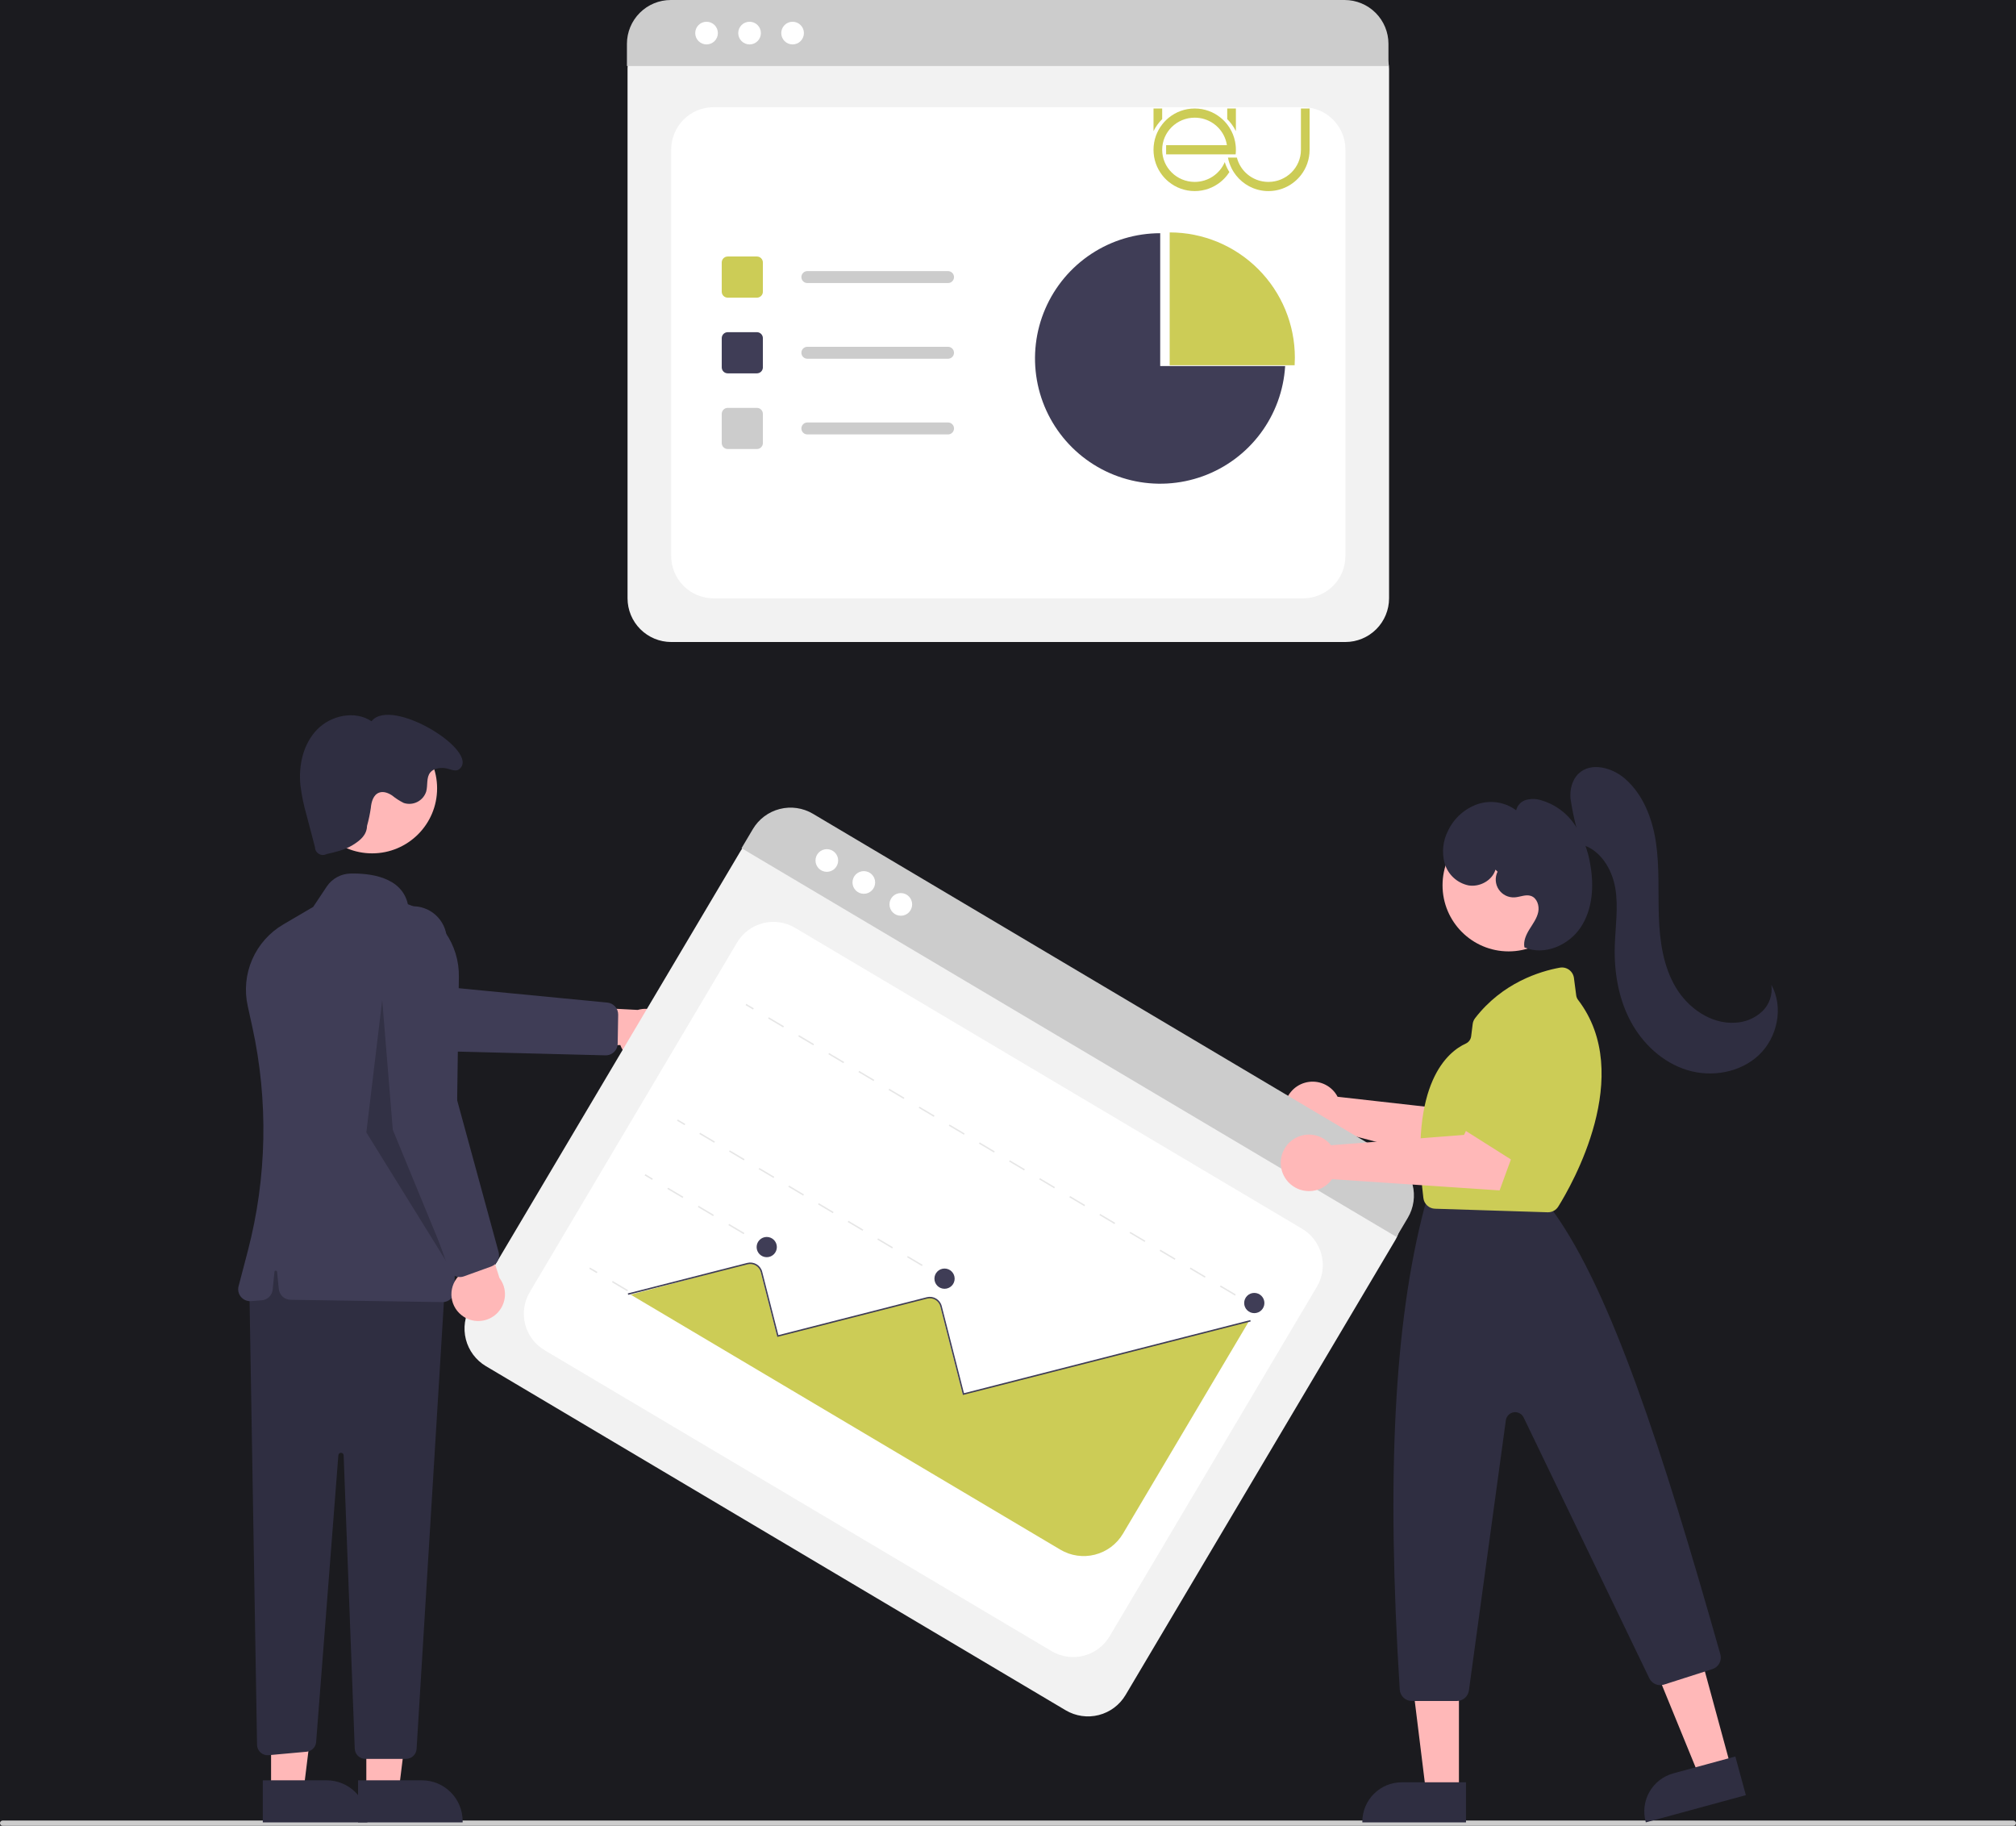 <svg width="762" height="690" viewBox="0 0 762 690" fill="none" xmlns="http://www.w3.org/2000/svg">
    <g clip-path="url(#clip0_64_316)">
        <rect width="762" height="690" fill="#1B1B1F" />
        <path d="M508.535 242.623H253.697C249.322 242.618 245.128 240.877 242.035 237.783C238.941 234.689 237.201 230.493 237.197 226.117V25.902C237.2 22.696 238.475 19.622 240.741 17.356C243.007 15.089 246.08 13.813 249.284 13.81H512.738C515.998 13.813 519.124 15.111 521.429 17.417C523.735 19.723 525.031 22.85 525.035 26.111V226.117C525.03 230.493 523.29 234.689 520.197 237.783C517.103 240.877 512.91 242.618 508.535 242.623Z" fill="#F2F2F2" />
        <path d="M269.697 226.118H492.535C496.778 226.118 500.848 224.431 503.849 221.43C506.849 218.428 508.535 214.357 508.535 210.113V56.517C508.535 52.273 506.849 48.202 503.849 45.2C500.848 42.199 496.778 40.513 492.535 40.513H269.697C265.453 40.513 261.383 42.199 258.383 45.2C255.382 48.202 253.697 52.273 253.697 56.517V210.113C253.697 214.357 255.382 218.428 258.383 221.43C261.383 224.431 265.453 226.118 269.697 226.118Z" fill="white" />
        <path d="M524.805 24.958H236.965V16.555C236.971 12.165 238.718 7.956 241.823 4.852C244.927 1.749 249.136 0.004 253.525 0H508.245C512.634 0.004 516.843 1.749 519.947 4.852C523.052 7.956 524.799 12.164 524.805 16.555V24.958Z" fill="#CCCCCC" />
        <path d="M267.06 16.788C269.426 16.788 271.344 14.87 271.344 12.504C271.344 10.137 269.426 8.219 267.06 8.219C264.695 8.219 262.777 10.137 262.777 12.504C262.777 14.87 264.695 16.788 267.06 16.788Z" fill="white" />
        <path d="M283.319 16.788C285.685 16.788 287.602 14.87 287.602 12.504C287.602 10.137 285.685 8.219 283.319 8.219C280.953 8.219 279.036 10.137 279.036 12.504C279.036 14.87 280.953 16.788 283.319 16.788Z" fill="white" />
        <path d="M299.578 16.788C301.944 16.788 303.861 14.87 303.861 12.504C303.861 10.137 301.944 8.219 299.578 8.219C297.212 8.219 295.295 10.137 295.295 12.504C295.295 14.87 297.212 16.788 299.578 16.788Z" fill="white" />
        <path d="M286.095 112.491H275.059C274.46 112.49 273.887 112.252 273.463 111.829C273.04 111.405 272.802 110.831 272.802 110.233V99.193C272.802 98.594 273.04 98.02 273.463 97.597C273.887 97.174 274.46 96.936 275.059 96.935H286.095C286.693 96.936 287.267 97.174 287.69 97.597C288.114 98.02 288.352 98.594 288.352 99.193V110.233C288.352 110.831 288.114 111.405 287.69 111.829C287.267 112.252 286.693 112.49 286.095 112.491Z" fill="#CCCC56" />
        <path d="M286.095 141.093H275.059C274.46 141.092 273.887 140.854 273.463 140.431C273.04 140.007 272.802 139.433 272.802 138.835V127.795C272.802 127.197 273.04 126.623 273.463 126.199C273.887 125.776 274.46 125.538 275.059 125.537H286.095C286.693 125.538 287.267 125.776 287.69 126.199C288.114 126.623 288.352 127.197 288.352 127.795V138.835C288.352 139.433 288.114 140.007 287.69 140.431C287.267 140.854 286.693 141.092 286.095 141.093Z" fill="#3F3D56" />
        <path d="M286.095 169.695H275.059C274.46 169.694 273.887 169.456 273.463 169.033C273.04 168.61 272.802 168.036 272.802 167.437V156.397C272.802 155.799 273.04 155.225 273.463 154.802C273.887 154.378 274.46 154.14 275.059 154.139H286.095C286.693 154.14 287.267 154.378 287.69 154.802C288.114 155.225 288.352 155.799 288.352 156.397V167.437C288.352 168.036 288.114 168.61 287.69 169.033C287.267 169.456 286.693 169.694 286.095 169.695Z" fill="#CCCCCC" />
        <path d="M358.331 106.971H305.157C304.559 106.97 303.986 106.731 303.564 106.308C303.142 105.885 302.905 105.311 302.905 104.713C302.905 104.115 303.142 103.541 303.564 103.118C303.986 102.695 304.559 102.456 305.157 102.455H358.331C358.627 102.454 358.922 102.512 359.196 102.625C359.47 102.739 359.72 102.905 359.93 103.115C360.14 103.324 360.307 103.573 360.42 103.848C360.534 104.122 360.593 104.416 360.593 104.713C360.593 105.01 360.534 105.304 360.42 105.578C360.307 105.852 360.14 106.102 359.93 106.311C359.72 106.521 359.47 106.687 359.196 106.8C358.922 106.914 358.627 106.972 358.331 106.971Z" fill="#CCCCCC" />
        <path d="M358.331 135.573H305.157C304.559 135.572 303.986 135.333 303.564 134.91C303.142 134.487 302.905 133.913 302.905 133.315C302.905 132.717 303.142 132.143 303.564 131.72C303.986 131.297 304.559 131.058 305.157 131.057H358.331C358.929 131.057 359.503 131.295 359.927 131.718C360.35 132.142 360.588 132.716 360.588 133.315C360.588 133.914 360.35 134.488 359.927 134.912C359.503 135.335 358.929 135.573 358.331 135.573Z" fill="#CCCCCC" />
        <path d="M358.331 164.175H305.157C304.559 164.174 303.986 163.936 303.564 163.512C303.142 163.089 302.905 162.515 302.905 161.917C302.905 161.319 303.142 160.746 303.564 160.322C303.986 159.899 304.559 159.66 305.157 159.659H358.331C358.627 159.659 358.922 159.717 359.196 159.83C359.47 159.943 359.72 160.109 359.93 160.319C360.14 160.529 360.307 160.778 360.42 161.052C360.534 161.326 360.593 161.62 360.593 161.917C360.593 162.214 360.534 162.508 360.42 162.782C360.307 163.057 360.14 163.306 359.93 163.516C359.72 163.725 359.47 163.892 359.196 164.005C358.922 164.118 358.627 164.176 358.331 164.175Z" fill="#CCCCCC" />
        <g filter="url(#filter0_d_64_316)">
            <path d="M489.341 134.032C489.398 133.083 489.43 132.127 489.43 131.164C489.43 118.61 484.445 106.571 475.571 97.695C466.697 88.818 454.662 83.831 442.112 83.831V134.032H489.341Z" fill="#CCCC56" />
        </g>
        <path d="M438.528 138.335V88.134C429.291 88.134 420.257 90.838 412.538 95.912C404.819 100.987 398.754 108.21 395.09 116.691C391.426 125.172 390.324 134.541 391.919 143.641C393.514 152.742 397.737 161.176 404.067 167.905C410.397 174.633 418.558 179.361 427.542 181.506C436.526 183.651 445.941 183.118 454.627 179.974C463.312 176.831 470.888 171.213 476.419 163.813C481.951 156.414 485.197 147.558 485.756 138.335H438.528Z" fill="#3F3D56" />
        <path d="M761 690H1C0.735 690 0.48 689.894 0.293 689.707C0.105 689.519 0 689.265 0 689C0 688.734 0.105 688.48 0.293 688.292C0.48 688.105 0.735 688 1 688H761C761.265 688 761.52 688.105 761.707 688.292C761.895 688.48 762 688.734 762 689C762 689.265 761.895 689.519 761.707 689.707C761.52 689.894 761.265 690 761 690Z" fill="#CCCCCC" />
        <path d="M504.69 413.053C505.024 413.506 505.321 413.985 505.58 414.485L555.693 420.121L562.981 410.271L579.28 419.331L564.933 443.258L503.537 427.14C501.975 428.642 499.993 429.634 497.853 429.981C495.714 430.329 493.52 430.018 491.562 429.088C489.605 428.158 487.976 426.653 486.894 424.775C485.812 422.897 485.327 420.734 485.504 418.573C485.68 416.412 486.511 414.357 487.884 412.68C489.257 411.002 491.108 409.783 493.191 409.184C495.274 408.585 497.489 408.634 499.543 409.325C501.598 410.016 503.393 411.316 504.69 413.053Z" fill="#FFB8B8" />
        <path d="M248.987 400.111C247.72 400.856 246.305 401.314 244.841 401.453C243.377 401.592 241.901 401.408 240.517 400.915C239.132 400.421 237.872 399.63 236.826 398.597C235.78 397.563 234.973 396.313 234.462 394.934L198.735 395.679L208.633 379.962L241.042 381.664C243.415 380.959 245.964 381.15 248.206 382.199C250.447 383.248 252.226 385.084 253.206 387.358C254.185 389.632 254.297 392.186 253.519 394.536C252.742 396.887 251.129 398.87 248.987 400.111V400.111Z" fill="#FFB8B8" />
        <path d="M233.285 395.612C233.001 396.559 232.414 397.387 231.614 397.968C230.814 398.549 229.845 398.85 228.856 398.826L163.47 397.165L104.263 379.63C102.634 379.147 101.117 378.346 99.8 377.272C98.483 376.198 97.393 374.872 96.593 373.373C95.793 371.874 95.299 370.23 95.139 368.538C94.98 366.846 95.158 365.139 95.664 363.516C96.17 361.894 96.993 360.388 98.086 359.087C99.179 357.785 100.52 356.714 102.03 355.936C103.54 355.157 105.19 354.687 106.884 354.552C108.578 354.417 110.281 354.62 111.896 355.15L165.386 372.693L229.587 378.891C230.712 379.005 231.753 379.536 232.506 380.379C233.259 381.223 233.668 382.317 233.655 383.448L233.469 394.402C233.463 394.812 233.401 395.219 233.285 395.612Z" fill="#3F3D56" />
        <path d="M138.461 676.81L150.72 676.809L156.553 629.506L138.459 629.507L138.461 676.81Z" fill="#FFB8B8" />
        <path d="M135.333 672.805L159.477 672.804H159.478C161.499 672.804 163.5 673.202 165.366 673.976C167.233 674.749 168.929 675.883 170.358 677.312C171.787 678.741 172.92 680.438 173.694 682.305C174.467 684.173 174.865 686.174 174.865 688.195V688.696L135.334 688.697L135.333 672.805Z" fill="#2F2E41" />
        <path d="M102.461 676.81L114.72 676.809L120.553 629.506L102.459 629.507L102.461 676.81Z" fill="#FFB8B8" />
        <path d="M99.334 672.805L123.477 672.804H123.478C125.499 672.804 127.5 673.202 129.366 673.976C131.233 674.749 132.929 675.883 134.358 677.312C135.787 678.741 136.92 680.438 137.694 682.305C138.467 684.173 138.865 686.174 138.865 688.195V688.696L99.334 688.697L99.334 672.805Z" fill="#2F2E41" />
        <path d="M94.233 485.642L97.16 659.39C97.17 659.94 97.292 660.483 97.521 660.983C97.749 661.484 98.078 661.932 98.487 662.3C98.897 662.667 99.378 662.947 99.9 663.12C100.422 663.293 100.974 663.357 101.522 663.307L115.868 662.003C116.809 661.917 117.69 661.501 118.353 660.828C119.017 660.156 119.421 659.27 119.494 658.327L127.893 549.949C127.913 549.694 128.029 549.457 128.218 549.285C128.407 549.113 128.655 549.021 128.91 549.026C129.165 549.031 129.409 549.133 129.591 549.312C129.773 549.491 129.88 549.733 129.889 549.988L134.087 660.848C134.126 661.882 134.565 662.861 135.31 663.579C136.055 664.297 137.05 664.698 138.084 664.698H153.47C154.489 664.698 155.469 664.309 156.211 663.611C156.953 662.913 157.4 661.958 157.463 660.941L168.233 484.642L104.233 468.637L94.233 485.642Z" fill="#2F2E41" />
        <path d="M140.654 322.496C154.219 322.496 165.215 311.496 165.215 297.927C165.215 284.358 154.219 273.359 140.654 273.359C127.089 273.359 116.093 284.358 116.093 297.927C116.093 311.496 127.089 322.496 140.654 322.496Z" fill="#FFB8B8" />
        <path d="M167.292 492.084C167.268 492.084 167.244 492.083 167.22 492.083L109.789 491.199C108.685 491.182 107.626 490.76 106.813 490.012C106 489.265 105.49 488.245 105.381 487.146L104.731 480.641C104.718 480.518 104.66 480.403 104.568 480.32C104.477 480.237 104.357 480.191 104.233 480.191C104.109 480.191 103.989 480.237 103.897 480.32C103.806 480.403 103.748 480.518 103.735 480.641L103.064 487.36C102.96 488.412 102.488 489.393 101.732 490.132C100.977 490.871 99.985 491.319 98.931 491.399L94.873 491.712C94.157 491.767 93.439 491.65 92.778 491.371C92.117 491.092 91.532 490.66 91.073 490.109C90.613 489.558 90.291 488.905 90.135 488.204C89.979 487.504 89.993 486.776 90.175 486.082L93.669 472.754C100.901 445.054 101.482 416.035 95.367 388.068L93.63 380.166C92.321 374.263 92.921 368.096 95.341 362.556C97.763 357.016 101.88 352.388 107.101 349.34L118.381 342.725L123.499 335.046C124.489 333.564 125.822 332.342 127.385 331.485C128.948 330.628 130.694 330.16 132.476 330.122C139.616 329.966 151.863 331.274 154.164 341.716C159.866 343.665 164.804 347.372 168.268 352.304C171.733 357.236 173.545 363.139 173.446 369.166L171.789 487.645C171.772 488.828 171.291 489.956 170.45 490.786C169.608 491.617 168.474 492.083 167.292 492.084Z" fill="#3F3D56" />
        <path d="M138.733 312.089C138.632 315.562 136.222 317.571 133.262 319.391C130.303 321.21 126.844 321.999 123.454 322.759C122.999 323.001 122.49 323.122 121.974 323.109C121.459 323.096 120.956 322.951 120.513 322.687C120.07 322.423 119.703 322.05 119.447 321.603C119.19 321.155 119.053 320.65 119.049 320.134L115.941 308.307C114.841 304.529 114.041 300.67 113.548 296.767C112.799 289.255 114.579 281.175 119.82 275.744C125.061 270.313 134.151 268.384 140.432 272.568C147.885 263.045 181.955 284.085 173.551 290.706C172.056 291.884 169.77 290.394 167.872 290.249C165.975 290.105 163.848 290.439 162.642 291.912C161.067 293.837 161.753 296.704 161.104 299.105C160.836 299.95 160.403 300.733 159.83 301.41C159.258 302.087 158.557 302.643 157.768 303.047C156.98 303.452 156.119 303.696 155.235 303.766C154.352 303.836 153.463 303.73 152.621 303.455C151.052 302.681 149.576 301.732 148.221 300.625C146.765 299.656 144.926 298.939 143.287 299.551C141.127 300.357 140.36 303.002 140.165 305.3C139.836 307.592 139.357 309.86 138.733 312.089Z" fill="#2F2E41" />
        <path opacity="0.2" d="M144.469 377.936L148.469 426.951L169.469 477.966L138.469 427.951L144.469 377.936Z" fill="black" />
        <path d="M402.819 646.346L183.649 516.279C179.889 514.042 177.17 510.404 176.088 506.164C175.006 501.924 175.649 497.428 177.877 493.662L280.002 321.47C281.64 318.714 284.304 316.722 287.409 315.929C290.514 315.135 293.807 315.607 296.565 317.239L523.145 451.703C525.947 453.371 527.974 456.081 528.78 459.241C529.587 462.401 529.107 465.752 527.447 468.559L425.428 640.572C423.192 644.333 419.556 647.053 415.317 648.135C411.079 649.218 406.584 648.574 402.819 646.346Z" fill="#F2F2F2" />
        <path d="M205.828 510.25L397.477 623.985C401.127 626.15 405.487 626.777 409.599 625.727C413.71 624.677 417.236 622.037 419.402 618.386L497.747 486.288C499.912 482.638 500.539 478.276 499.489 474.163C498.439 470.05 495.799 466.523 492.15 464.357L300.5 350.623C296.851 348.457 292.491 347.83 288.379 348.88C284.268 349.93 280.741 352.571 278.576 356.222L200.231 488.319C198.066 491.97 197.439 496.331 198.489 500.444C199.539 504.557 202.178 508.084 205.828 510.25Z" fill="white" />
        <path d="M527.837 467.45L280.284 320.54L284.57 313.313C286.815 309.54 290.464 306.812 294.718 305.727C298.971 304.643 303.48 305.29 307.257 307.527L526.326 437.533C530.098 439.777 532.828 443.425 533.915 447.679C535.002 451.933 534.358 456.444 532.124 460.223L527.837 467.45Z" fill="#CCCCCC" />
        <path d="M312.52 329.474C314.885 329.474 316.803 327.555 316.803 325.189C316.803 322.823 314.885 320.904 312.52 320.904C310.154 320.904 308.236 322.823 308.236 325.189C308.236 327.555 310.154 329.474 312.52 329.474Z" fill="white" />
        <path d="M326.503 337.772C328.869 337.772 330.786 335.854 330.786 333.487C330.786 331.121 328.869 329.203 326.503 329.203C324.137 329.203 322.219 331.121 322.219 333.487C322.219 335.854 324.137 337.772 326.503 337.772Z" fill="white" />
        <path d="M340.486 346.07C342.852 346.07 344.77 344.152 344.77 341.786C344.77 339.419 342.852 337.501 340.486 337.501C338.12 337.501 336.203 339.419 336.203 341.786C336.203 344.152 338.12 346.07 340.486 346.07Z" fill="white" />
        <path d="M472.757 492.528L472.478 492.998L475.296 494.67L475.574 494.2L472.757 492.528Z" fill="#E6E6E6" />
        <path d="M466.786 489.62L461.094 486.242L461.372 485.772L467.065 489.15L466.786 489.62ZM455.402 482.864L449.709 479.486L449.988 479.016L455.68 482.394L455.402 482.864ZM444.017 476.108L438.325 472.73L438.604 472.26L444.296 475.638L444.017 476.108ZM432.633 469.352L426.941 465.974L427.219 465.504L432.911 468.882L432.633 469.352ZM421.248 462.596L415.556 459.218L415.835 458.748L421.527 462.126L421.248 462.596ZM409.864 455.84L404.172 452.462L404.45 451.992L410.142 455.37L409.864 455.84ZM398.479 449.083L392.787 445.705L393.066 445.236L398.758 448.614L398.479 449.083ZM387.095 442.327L381.403 438.949L381.681 438.48L387.374 441.858L387.095 442.327ZM375.711 435.571L370.018 432.193L370.297 431.724L375.989 435.102L375.711 435.571ZM364.326 428.815L358.634 425.437L358.913 424.967L364.605 428.345L364.326 428.815ZM352.942 422.059L347.25 418.681L347.528 418.211L353.22 421.589L352.942 422.059ZM341.557 415.303L335.865 411.925L336.144 411.455L341.836 414.833L341.557 415.303ZM330.173 408.547L324.481 405.169L324.759 404.699L330.452 408.077L330.173 408.547ZM318.788 401.791L313.096 398.413L313.375 397.943L319.067 401.321L318.788 401.791ZM307.404 395.035L301.712 391.657L301.991 391.187L307.683 394.565L307.404 395.035ZM296.02 388.279L290.327 384.901L290.606 384.431L296.298 387.809L296.02 388.279Z" fill="#E6E6E6" />
        <path d="M282.096 379.381L281.818 379.85L284.635 381.522L284.914 381.053L282.096 379.381Z" fill="#E6E6E6" />
        <path d="M354.334 481.314L354.055 481.783L356.873 483.455L357.151 482.986L354.334 481.314Z" fill="#E6E6E6" />
        <path d="M348.448 478.455L342.84 475.127L343.119 474.658L348.726 477.985L348.448 478.455ZM337.232 471.799L331.625 468.472L331.903 468.002L337.511 471.33L337.232 471.799ZM326.017 465.144L320.409 461.816L320.688 461.346L326.296 464.674L326.017 465.144ZM314.802 458.488L309.194 455.16L309.473 454.69L315.08 458.018L314.802 458.488ZM303.586 451.832L297.979 448.504L298.257 448.035L303.865 451.363L303.586 451.832ZM292.371 445.176L286.763 441.849L287.042 441.379L292.65 444.707L292.371 445.176ZM281.156 438.521L275.548 435.193L275.827 434.723L281.434 438.051L281.156 438.521ZM269.94 431.865L264.333 428.537L264.611 428.067L270.219 431.395L269.94 431.865Z" fill="#E6E6E6" />
        <path d="M256.186 423.068L255.907 423.537L258.725 425.209L259.003 424.74L256.186 423.068Z" fill="#E6E6E6" />
        <path d="M287.131 469.376L286.853 469.846L289.67 471.518L289.949 471.048L287.131 469.376Z" fill="#E6E6E6" />
        <path d="M281.083 466.422L275.314 462.998L275.593 462.528L281.362 465.952L281.083 466.422ZM269.544 459.574L263.775 456.15L264.054 455.681L269.823 459.104L269.544 459.574ZM258.005 452.726L252.236 449.303L252.515 448.833L258.284 452.257L258.005 452.726Z" fill="#E6E6E6" />
        <path d="M243.927 443.737L243.649 444.207L246.466 445.879L246.745 445.409L243.927 443.737Z" fill="#E6E6E6" />
        <path d="M266.212 504.649L265.933 505.118L268.751 506.79L269.029 506.321L266.212 504.649Z" fill="#E6E6E6" />
        <path d="M260.164 501.694L254.395 498.271L254.673 497.801L260.443 501.225L260.164 501.694ZM248.625 494.847L242.855 491.423L243.134 490.953L248.904 494.377L248.625 494.847ZM237.086 487.999L231.317 484.575L231.595 484.105L237.365 487.529L237.086 487.999Z" fill="#E6E6E6" />
        <path d="M223.008 479.009L222.729 479.479L225.547 481.151L225.825 480.681L223.008 479.009Z" fill="#E6E6E6" />
        <path d="M238.402 489.267L400.811 585.649C404.746 587.978 409.445 588.651 413.875 587.52C418.305 586.388 422.106 583.545 424.443 579.614L471.897 499.603L471.57 499.422L363.905 526.912L355.376 493.508C355.22 492.891 354.924 492.317 354.51 491.834C354.095 491.35 353.575 490.969 352.989 490.72C352.092 490.359 351.102 490.303 350.171 490.562L293.749 504.966L287.513 480.543C287.378 480.016 287.142 479.521 286.816 479.085C286.49 478.65 286.081 478.283 285.614 478.005C285.146 477.728 284.628 477.545 284.09 477.468C283.552 477.39 283.003 477.42 282.476 477.555C282.095 477.656 245.381 487.387 238.402 489.267Z" fill="#CCCC56" />
        <path d="M237.431 489.325L237.296 488.796L282.445 477.267C283.638 476.963 284.902 477.146 285.96 477.774C287.019 478.402 287.785 479.424 288.09 480.617L294.2 504.559L350.308 490.231C351.501 489.928 352.765 490.11 353.823 490.738C354.882 491.366 355.648 492.389 355.953 493.581L364.356 526.505L472.582 498.868L472.717 499.397L363.962 527.169L355.424 493.716C355.291 493.195 355.057 492.705 354.735 492.274C354.412 491.844 354.008 491.481 353.546 491.206C353.083 490.932 352.571 490.751 352.039 490.675C351.507 490.598 350.965 490.627 350.443 490.76L293.806 505.223L287.561 480.752C287.291 479.7 286.615 478.798 285.682 478.244C284.748 477.689 283.633 477.528 282.58 477.796L237.431 489.325Z" fill="#3F3D56" />
        <path d="M289.81 475.107C291.921 475.107 293.632 473.395 293.632 471.283C293.632 469.172 291.921 467.46 289.81 467.46C287.699 467.46 285.988 469.172 285.988 471.283C285.988 473.395 287.699 475.107 289.81 475.107Z" fill="#3F3D56" />
        <path d="M357.012 487.044C359.123 487.044 360.835 485.332 360.835 483.221C360.835 481.109 359.123 479.397 357.012 479.397C354.901 479.397 353.19 481.109 353.19 483.221C353.19 485.332 354.901 487.044 357.012 487.044Z" fill="#3F3D56" />
        <path d="M474.091 496.252C476.202 496.252 477.914 494.54 477.914 492.428C477.914 490.317 476.202 488.605 474.091 488.605C471.981 488.605 470.269 490.317 470.269 492.428C470.269 494.54 471.981 496.252 474.091 496.252Z" fill="#3F3D56" />
        <path d="M174.38 496.964C173.233 496.044 172.303 494.883 171.653 493.563C171.004 492.244 170.652 490.798 170.622 489.328C170.591 487.858 170.884 486.399 171.478 485.054C172.073 483.709 172.954 482.511 174.062 481.543L160.683 448.397L178.886 452.074L188.8 482.987C190.3 484.955 191.027 487.406 190.842 489.875C190.657 492.344 189.573 494.659 187.796 496.382C186.019 498.105 183.671 499.116 181.198 499.223C178.726 499.331 176.299 498.527 174.38 496.964Z" fill="#FFB8B8" />
        <path d="M174.158 482.603C173.171 482.674 172.189 482.419 171.363 481.877C170.536 481.334 169.91 480.535 169.581 479.603L147.924 417.865L143.295 356.273C143.168 354.578 143.378 352.875 143.915 351.262C144.451 349.649 145.303 348.159 146.42 346.879C147.537 345.598 148.898 344.553 150.423 343.803C151.948 343.053 153.606 342.614 155.302 342.511C156.998 342.408 158.698 342.643 160.302 343.204C161.907 343.764 163.383 344.637 164.647 345.773C165.911 346.91 166.936 348.286 167.664 349.822C168.391 351.358 168.805 353.023 168.883 354.721L171.475 410.971L188.472 473.21C188.765 474.302 188.638 475.464 188.117 476.467C187.596 477.471 186.719 478.242 185.657 478.631L175.353 482.346C174.968 482.485 174.566 482.572 174.158 482.603Z" fill="#3F3D56" />
        <path d="M575.719 427.9C575.315 427.723 574.939 427.488 574.603 427.203L554.462 410.232C553.978 409.824 553.583 409.32 553.304 408.752C553.024 408.183 552.866 407.564 552.838 406.931C552.811 406.298 552.914 405.667 553.143 405.077C553.372 404.486 553.721 403.95 554.168 403.501L572.444 385.143C573.212 384.366 574.233 383.89 575.322 383.804C576.411 383.717 577.494 384.025 578.375 384.671L592.196 394.71C593.059 395.338 593.676 396.246 593.94 397.279C594.204 398.313 594.1 399.406 593.644 400.37L581.687 425.66C581.178 426.735 580.271 427.571 579.157 427.989C578.043 428.407 576.81 428.375 575.719 427.9L575.719 427.9Z" fill="#CCCC56" />
        <path d="M654.276 667.936L642.247 671.21L623.898 626.355L641.652 621.524L654.276 667.936Z" fill="#FFB8B8" />
        <path d="M632.478 670.176L655.919 663.796L659.893 678.408L622.087 688.697L622.021 688.455C620.985 684.644 621.504 680.577 623.465 677.149C625.426 673.721 628.668 671.213 632.478 670.176Z" fill="#2F2E41" />
        <path d="M551.441 677.118L538.975 677.117L533.044 629.017L551.444 629.018L551.441 677.118Z" fill="#FFB8B8" />
        <path d="M529.819 673.554H554.113V688.696H514.933V688.445C514.933 684.496 516.501 680.708 519.293 677.915C522.085 675.123 525.871 673.554 529.819 673.554Z" fill="#2F2E41" />
        <path d="M570.221 359.539C584.014 359.539 595.196 348.353 595.196 334.556C595.196 320.758 584.014 309.573 570.221 309.573C556.428 309.573 545.246 320.758 545.246 334.556C545.246 348.353 556.428 359.539 570.221 359.539Z" fill="#FFB8B8" />
        <path d="M550.678 642.823H533.642C532.478 642.821 531.357 642.376 530.508 641.578C529.66 640.781 529.146 639.69 529.071 638.527C523.994 557.804 526.964 499.899 538.415 456.298C538.465 456.108 538.527 455.92 538.601 455.737L539.513 453.456C539.85 452.604 540.436 451.875 541.194 451.361C541.952 450.848 542.847 450.575 543.762 450.578H578.795C579.455 450.577 580.107 450.72 580.707 450.996C581.307 451.272 581.84 451.674 582.269 452.176L587.027 457.73C587.12 457.838 587.207 457.948 587.291 458.065C608.747 487.996 627.976 546.512 650.246 625.163C650.575 626.306 650.445 627.533 649.883 628.581C649.321 629.629 648.372 630.416 647.238 630.775L628.93 636.635C627.879 636.966 626.744 636.909 625.731 636.474C624.719 636.038 623.896 635.254 623.413 634.263L575.903 535.692C575.571 535.003 575.026 534.44 574.348 534.085C573.671 533.73 572.897 533.603 572.142 533.722C571.387 533.842 570.69 534.201 570.155 534.748C569.62 535.294 569.275 535.998 569.171 536.756L555.212 638.865C555.058 639.96 554.516 640.963 553.683 641.69C552.85 642.417 551.783 642.819 550.678 642.823Z" fill="#2F2E41" />
        <path d="M585.107 458.136C585.059 458.136 585.011 458.135 584.963 458.134L542.409 456.79C541.315 456.76 540.269 456.337 539.461 455.598C538.653 454.86 538.137 453.855 538.008 452.768C532.613 409.09 547.408 397.388 554.019 394.385C554.571 394.136 555.05 393.748 555.408 393.259C555.767 392.77 555.993 392.197 556.065 391.595L556.637 387.017C556.734 386.208 557.046 385.441 557.541 384.794C567.906 371.362 582.06 367.061 589.575 365.693C590.184 365.584 590.809 365.599 591.413 365.739C592.016 365.878 592.585 366.139 593.084 366.505C593.583 366.872 594.003 367.336 594.318 367.869C594.632 368.403 594.835 368.994 594.914 369.609L595.771 376.183C595.859 376.81 596.109 377.403 596.497 377.903C618.114 406.172 594.031 447.912 588.984 455.992C588.571 456.648 588 457.189 587.322 457.564C586.643 457.939 585.881 458.136 585.107 458.136Z" fill="#CCCC56" />
        <path d="M597.7 319.019C595.845 313.394 594.476 307.62 593.607 301.761C593.334 298.35 594.208 294.679 596.691 292.326C601.339 287.921 609.235 290.019 614.095 294.188C621.119 300.212 624.623 309.47 625.947 318.631C627.271 327.791 626.688 337.106 627.007 346.356C627.325 355.606 628.648 365.117 633.362 373.081C638.077 381.045 646.825 387.158 656.053 386.48C659.777 386.279 663.314 384.78 666.049 382.243C667.392 380.965 668.409 379.384 669.014 377.632C669.62 375.88 669.797 374.009 669.53 372.174C674.247 380.622 671.856 392.072 664.821 398.713C657.786 405.354 646.965 407.232 637.717 404.396C628.468 401.561 620.856 394.451 616.31 385.911C611.763 377.37 610.097 367.504 610.338 357.831C610.524 350.403 611.786 342.914 610.531 335.59C609.276 328.266 604.694 320.83 597.469 319.106L597.7 319.019Z" fill="#2F2E41" />
        <path d="M565.253 328.647C564.021 332.764 559.309 335.302 555.07 334.606C552.96 334.167 551.008 333.165 549.421 331.706C547.835 330.247 546.672 328.385 546.058 326.319C544.893 322.132 545.37 317.659 547.391 313.811C548.504 311.505 550.061 309.442 551.973 307.738C553.884 306.035 556.113 304.726 558.531 303.885C560.963 303.079 563.553 302.869 566.083 303.273C568.613 303.678 571.008 304.684 573.068 306.208C573.287 305.284 573.749 304.434 574.406 303.747C575.062 303.06 575.89 302.561 576.804 302.3C578.644 301.804 580.586 301.833 582.41 302.383C587.668 303.882 592.223 307.197 595.267 311.739C598.272 316.268 600.26 321.394 601.094 326.765C602.529 334.819 602 343.62 597.478 350.437C592.955 357.254 583.704 361.279 576.198 358.029C575.73 355.636 576.839 353.226 578.121 351.152C579.404 349.078 580.924 347.058 581.417 344.669C581.91 342.281 580.965 339.359 578.655 338.578C576.685 337.912 574.584 338.992 572.509 339.122C571.33 339.196 570.152 338.959 569.094 338.434C568.036 337.909 567.134 337.115 566.48 336.131C565.825 335.148 565.441 334.01 565.365 332.83C565.289 331.651 565.525 330.473 566.048 329.414L565.253 328.647Z" fill="#2F2E41" />
        <path d="M501.956 431.567C502.369 431.949 502.751 432.363 503.099 432.805L553.376 428.891L558.678 417.843L576.392 423.667L566.811 449.87L503.478 445.618C502.227 447.389 500.467 448.736 498.432 449.481C496.397 450.226 494.183 450.333 492.085 449.789C489.987 449.245 488.105 448.075 486.688 446.434C485.271 444.794 484.387 442.761 484.153 440.605C483.92 438.45 484.348 436.275 485.38 434.369C486.413 432.463 488.001 430.916 489.933 429.935C491.866 428.954 494.051 428.584 496.199 428.876C498.346 429.167 500.354 430.106 501.956 431.566V431.567Z" fill="#FFB8B8" />
        <path d="M576.119 441.12C575.695 440.999 575.291 440.818 574.918 440.582L552.653 426.514C552.118 426.176 551.659 425.73 551.305 425.206C550.95 424.681 550.709 424.088 550.595 423.466C550.482 422.843 550.498 422.203 550.645 421.587C550.791 420.971 551.063 420.392 551.445 419.887L567.05 399.208C567.704 398.334 568.651 397.723 569.718 397.489C570.785 397.255 571.9 397.412 572.861 397.932L587.921 405.994C588.861 406.497 589.596 407.313 589.999 408.301C590.401 409.289 590.447 410.386 590.127 411.403L581.727 438.087C581.369 439.222 580.584 440.173 579.537 440.739C578.49 441.306 577.265 441.442 576.119 441.12Z" fill="#CCCC56" />
        <g clip-path="url(#clip1_64_316)">
            <path fill-rule="evenodd" clip-rule="evenodd" d="M439.278 41V45.014C437.937 46.342 436.826 47.877 436 49.559V41H439.278Z" fill="#CCCC56" />
            <path fill-rule="evenodd" clip-rule="evenodd" d="M467.139 41V49.56C466.899 49.073 466.635 48.598 466.35 48.138C466.101 47.734 465.834 47.342 465.551 46.961C465.039 46.272 464.473 45.622 463.861 45.014V41H467.139Z" fill="#CCCC56" />
            <path fill-rule="evenodd" clip-rule="evenodd" d="M494.999 41V56.605C494.999 60.215 493.776 63.541 491.723 66.184C488.873 69.85 484.426 72.21 479.431 72.21C479.156 72.21 478.885 72.203 478.614 72.191H478.612C473.979 71.95 469.882 69.678 467.19 66.251C467.172 66.228 467.155 66.206 467.139 66.185C466.862 65.827 466.598 65.456 466.35 65.073C466.04 64.594 465.756 64.096 465.5 63.581C464.873 62.327 464.411 60.975 464.138 59.555H467.514C467.661 60.141 467.854 60.711 468.083 61.26C468.35 61.897 468.673 62.507 469.043 63.083C471.218 66.486 475.058 68.744 479.435 68.744C486.219 68.744 491.722 63.308 491.722 56.606V41H494.999Z" fill="#CCCC56" />
            <path fill-rule="evenodd" clip-rule="evenodd" d="M440.763 54.872H463.737C463.588 53.852 463.314 52.874 462.925 51.953C461.076 47.559 456.688 44.468 451.568 44.468C444.78 44.468 439.278 49.903 439.278 56.605C439.278 63.308 444.781 68.744 451.568 68.744C456.688 68.744 461.077 65.651 462.925 61.258C463.175 62.062 463.49 62.838 463.861 63.581C464.107 64.079 464.382 64.561 464.681 65.026C464.425 65.425 464.15 65.811 463.861 66.185C463.126 67.132 462.285 67.988 461.355 68.744C458.681 70.912 455.276 72.21 451.568 72.21C447.861 72.21 444.457 70.912 441.782 68.744C440.852 67.988 440.011 67.132 439.278 66.185C437.223 63.541 436 60.215 436 56.605C436 52.995 437.223 49.669 439.278 47.027C440.012 46.081 440.853 45.221 441.782 44.468C444.457 42.299 447.861 41 451.568 41C455.276 41 458.681 42.299 461.354 44.468C462.285 45.221 463.126 46.08 463.861 47.027C464.149 47.4 464.424 47.787 464.68 48.185C464.977 48.65 465.25 49.131 465.499 49.629C466.303 51.237 466.836 53.004 467.043 54.872C467.106 55.44 467.138 56.018 467.138 56.605C467.138 57.192 467.106 57.771 467.043 58.34H440.763V54.872Z" fill="#CCCC56" />
        </g>
    </g>
    <defs>
        <filter id="filter0_d_64_316" x="438.112" y="83.831" width="55.318" height="58.201" filterUnits="userSpaceOnUse" color-interpolation-filters="sRGB">
            <feFlood flood-opacity="0" result="BackgroundImageFix" />
            <feColorMatrix in="SourceAlpha" type="matrix" values="0 0 0 0 0 0 0 0 0 0 0 0 0 0 0 0 0 0 127 0" result="hardAlpha" />
            <feOffset dy="4" />
            <feGaussianBlur stdDeviation="2" />
            <feComposite in2="hardAlpha" operator="out" />
            <feColorMatrix type="matrix" values="0 0 0 0 0 0 0 0 0 0 0 0 0 0 0 0 0 0 0.25 0" />
            <feBlend mode="normal" in2="BackgroundImageFix" result="effect1_dropShadow_64_316" />
            <feBlend mode="normal" in="SourceGraphic" in2="effect1_dropShadow_64_316" result="shape" />
        </filter>
        <clipPath id="clip0_64_316">
            <rect width="762" height="690" fill="white" />
        </clipPath>
        <clipPath id="clip1_64_316">
            <rect width="59" height="31.21" fill="white" transform="translate(436 41)" />
        </clipPath>
    </defs>
</svg>
